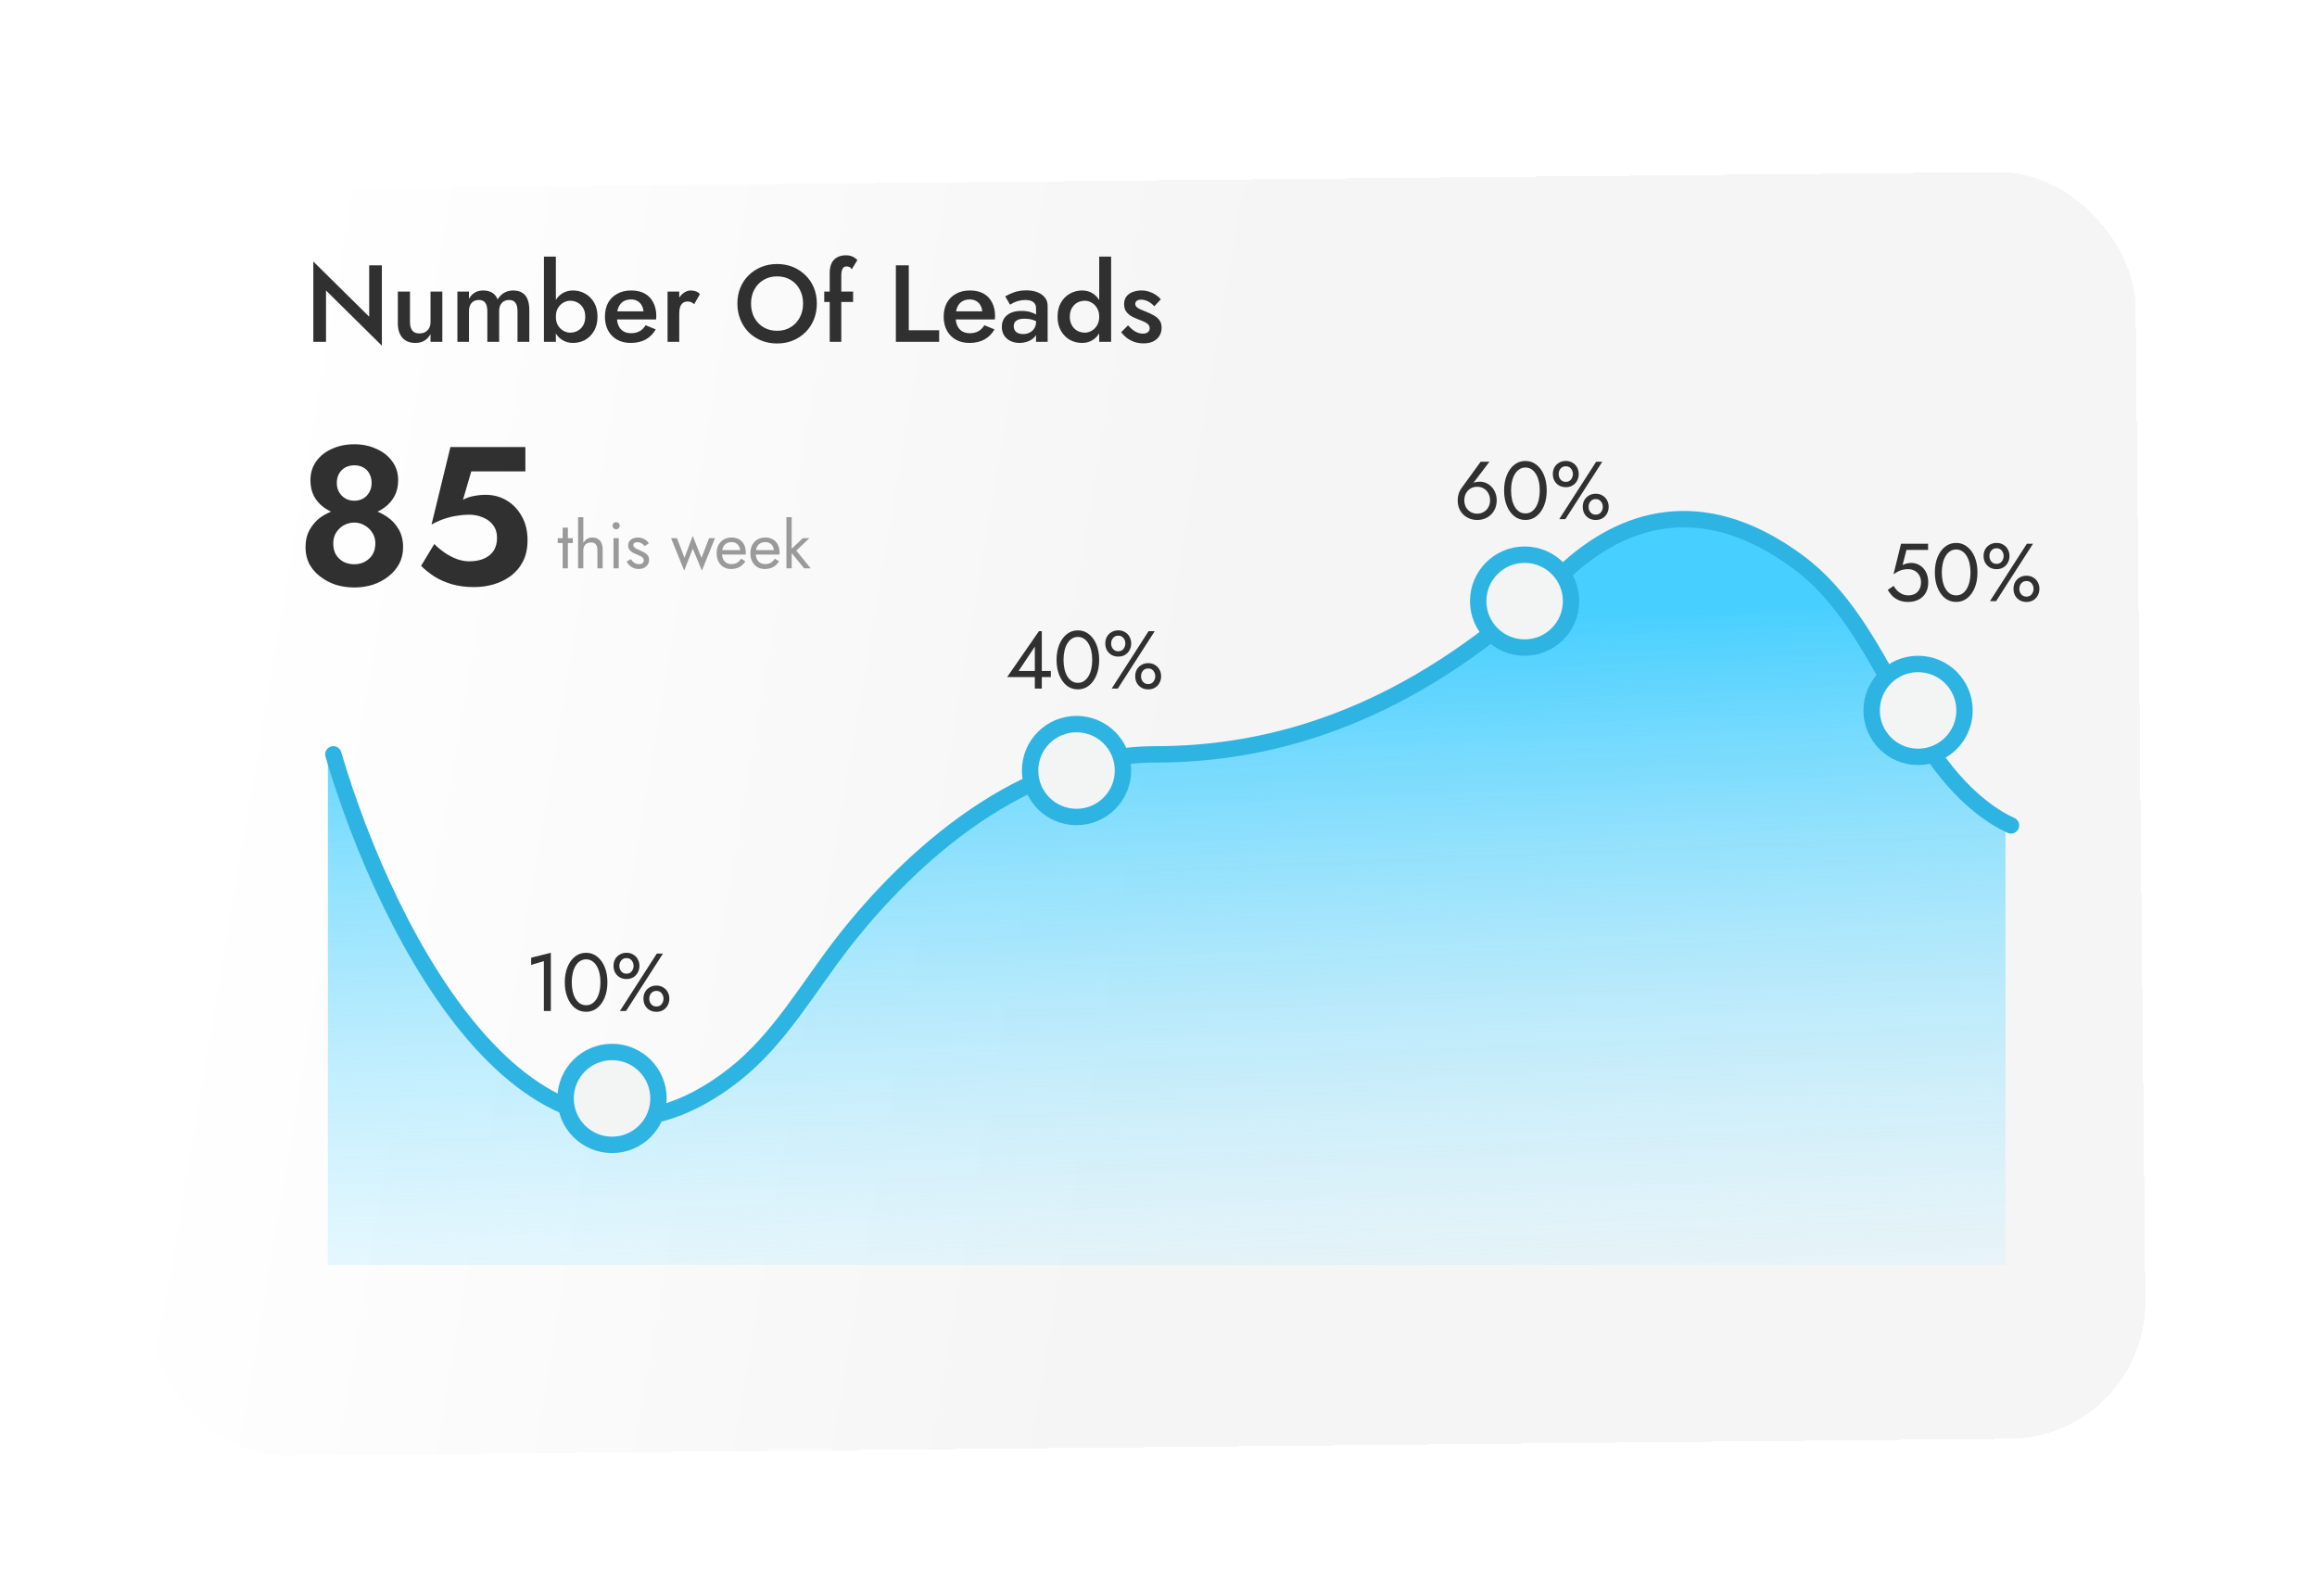 <svg width="424" height="292" viewBox="0 0 424 292" fill="none" xmlns="http://www.w3.org/2000/svg">
<g filter="url(#filter0_bdi_1_953)">
<rect x="28.02" y="18.243" width="365.134" height="231.807" rx="25" transform="rotate(-0.562 28.02 18.243)" fill="url(#paint0_linear_1_953)" fill-opacity="0.93" shape-rendering="crispEdges"/>
</g>
<path d="M67.559 48.553H69.879V63.254L59.659 53.154V62.553H57.339V47.853L67.559 57.953V48.553ZM75.024 58.953C75.024 59.607 75.164 60.114 75.444 60.474C75.724 60.834 76.151 61.014 76.724 61.014C77.137 61.014 77.497 60.934 77.804 60.773C78.111 60.6 78.351 60.36 78.524 60.053C78.697 59.733 78.784 59.367 78.784 58.953V53.353H80.944V62.553H78.784V61.133C78.491 61.667 78.111 62.074 77.644 62.353C77.191 62.62 76.644 62.754 76.004 62.754C74.977 62.754 74.184 62.434 73.624 61.794C73.077 61.154 72.804 60.287 72.804 59.194V53.353H75.024V58.953ZM96.862 56.714V62.553H94.702V56.953C94.702 56.26 94.576 55.747 94.322 55.413C94.082 55.067 93.696 54.894 93.162 54.894C92.802 54.894 92.482 54.974 92.202 55.133C91.936 55.294 91.722 55.527 91.562 55.834C91.416 56.14 91.342 56.514 91.342 56.953V62.553H89.182V56.953C89.182 56.26 89.056 55.747 88.802 55.413C88.562 55.067 88.176 54.894 87.642 54.894C87.269 54.894 86.942 54.974 86.662 55.133C86.396 55.294 86.189 55.527 86.042 55.834C85.896 56.14 85.822 56.514 85.822 56.953V62.553H83.702V53.353H85.822V54.694C86.089 54.187 86.436 53.807 86.862 53.553C87.302 53.287 87.816 53.154 88.402 53.154C89.082 53.154 89.642 53.294 90.082 53.574C90.536 53.853 90.862 54.26 91.062 54.794C91.382 54.26 91.782 53.853 92.262 53.574C92.756 53.294 93.316 53.154 93.942 53.154C94.596 53.154 95.136 53.294 95.562 53.574C96.002 53.84 96.329 54.24 96.542 54.773C96.756 55.307 96.862 55.953 96.862 56.714ZM101.72 46.953V62.553H99.54V46.953H101.72ZM109.34 57.953C109.34 58.953 109.134 59.813 108.72 60.533C108.307 61.254 107.76 61.807 107.08 62.194C106.4 62.567 105.66 62.754 104.86 62.754C104.1 62.754 103.42 62.56 102.82 62.173C102.234 61.787 101.774 61.233 101.44 60.514C101.107 59.794 100.94 58.94 100.94 57.953C100.94 56.953 101.107 56.1 101.44 55.394C101.774 54.673 102.234 54.12 102.82 53.733C103.42 53.347 104.1 53.154 104.86 53.154C105.66 53.154 106.4 53.347 107.08 53.733C107.76 54.107 108.307 54.654 108.72 55.373C109.134 56.08 109.34 56.94 109.34 57.953ZM107.1 57.953C107.1 57.34 106.974 56.813 106.72 56.373C106.467 55.934 106.127 55.6 105.7 55.373C105.287 55.147 104.827 55.033 104.32 55.033C103.907 55.033 103.5 55.147 103.1 55.373C102.7 55.6 102.367 55.934 102.1 56.373C101.847 56.8 101.72 57.327 101.72 57.953C101.72 58.58 101.847 59.114 102.1 59.553C102.367 59.98 102.7 60.307 103.1 60.533C103.5 60.76 103.907 60.873 104.32 60.873C104.827 60.873 105.287 60.76 105.7 60.533C106.127 60.307 106.467 59.974 106.72 59.533C106.974 59.093 107.1 58.567 107.1 57.953ZM115.398 62.754C114.464 62.754 113.638 62.553 112.918 62.154C112.211 61.754 111.664 61.194 111.278 60.474C110.891 59.754 110.698 58.913 110.698 57.953C110.698 56.98 110.891 56.133 111.278 55.413C111.678 54.694 112.238 54.14 112.958 53.754C113.678 53.353 114.524 53.154 115.498 53.154C116.471 53.154 117.298 53.34 117.978 53.714C118.658 54.087 119.178 54.627 119.538 55.334C119.911 56.027 120.098 56.867 120.098 57.853C120.098 57.96 120.091 58.074 120.078 58.194C120.078 58.313 120.071 58.4 120.058 58.453H111.978V56.974H118.218L117.558 57.894C117.598 57.813 117.638 57.707 117.678 57.574C117.731 57.427 117.758 57.307 117.758 57.214C117.758 56.72 117.658 56.294 117.458 55.934C117.271 55.574 117.004 55.294 116.658 55.093C116.324 54.894 115.931 54.794 115.478 54.794C114.931 54.794 114.464 54.913 114.078 55.154C113.691 55.394 113.398 55.74 113.198 56.194C112.998 56.647 112.891 57.207 112.878 57.873C112.878 58.54 112.978 59.107 113.178 59.574C113.378 60.027 113.671 60.373 114.058 60.614C114.458 60.853 114.938 60.974 115.498 60.974C116.084 60.974 116.598 60.853 117.038 60.614C117.478 60.373 117.844 60.007 118.138 59.514L119.998 60.273C119.518 61.1 118.898 61.72 118.138 62.133C117.378 62.547 116.464 62.754 115.398 62.754ZM124.299 53.353V62.553H122.159V53.353H124.299ZM127.039 55.654C126.839 55.493 126.653 55.373 126.479 55.294C126.306 55.214 126.086 55.173 125.819 55.173C125.459 55.173 125.166 55.267 124.939 55.453C124.713 55.64 124.546 55.9 124.439 56.233C124.346 56.553 124.299 56.934 124.299 57.373L123.579 56.953C123.579 56.22 123.713 55.574 123.979 55.014C124.259 54.44 124.613 53.987 125.039 53.654C125.479 53.32 125.933 53.154 126.399 53.154C126.733 53.154 127.046 53.207 127.339 53.313C127.633 53.407 127.879 53.58 128.079 53.834L127.039 55.654ZM137.438 55.553C137.438 56.514 137.638 57.373 138.038 58.133C138.451 58.88 139.018 59.467 139.738 59.894C140.458 60.32 141.278 60.533 142.198 60.533C143.131 60.533 143.951 60.32 144.658 59.894C145.378 59.467 145.938 58.88 146.338 58.133C146.751 57.373 146.958 56.514 146.958 55.553C146.958 54.593 146.758 53.74 146.358 52.993C145.958 52.233 145.398 51.64 144.678 51.214C143.971 50.787 143.144 50.574 142.198 50.574C141.278 50.574 140.458 50.787 139.738 51.214C139.018 51.64 138.451 52.233 138.038 52.993C137.638 53.74 137.438 54.593 137.438 55.553ZM134.938 55.553C134.938 54.5 135.118 53.533 135.478 52.654C135.838 51.773 136.344 51.014 136.998 50.373C137.664 49.72 138.438 49.214 139.318 48.853C140.211 48.493 141.171 48.313 142.198 48.313C143.251 48.313 144.218 48.493 145.098 48.853C145.978 49.214 146.744 49.72 147.398 50.373C148.064 51.014 148.578 51.773 148.938 52.654C149.298 53.533 149.478 54.5 149.478 55.553C149.478 56.593 149.298 57.56 148.938 58.453C148.578 59.347 148.071 60.12 147.418 60.773C146.764 61.427 145.991 61.94 145.098 62.313C144.218 62.673 143.251 62.853 142.198 62.853C141.158 62.853 140.191 62.673 139.298 62.313C138.404 61.94 137.631 61.427 136.978 60.773C136.338 60.12 135.838 59.347 135.478 58.453C135.118 57.56 134.938 56.593 134.938 55.553ZM150.833 53.353H156.113V55.254H150.833V53.353ZM155.873 49.273C155.74 49.06 155.586 48.92 155.413 48.853C155.253 48.787 155.086 48.754 154.913 48.754C154.713 48.754 154.54 48.807 154.393 48.913C154.26 49.02 154.153 49.194 154.073 49.434C153.993 49.673 153.953 49.987 153.953 50.373V62.553H151.833V49.953C151.833 49.233 151.946 48.64 152.173 48.173C152.413 47.694 152.753 47.334 153.193 47.093C153.633 46.84 154.173 46.714 154.813 46.714C155.173 46.714 155.486 46.76 155.753 46.853C156.02 46.947 156.246 47.06 156.433 47.194C156.633 47.327 156.786 47.46 156.893 47.593L155.873 49.273ZM163.941 48.553H166.301V60.434H171.861V62.553H163.941V48.553ZM177.39 62.754C176.456 62.754 175.63 62.553 174.91 62.154C174.203 61.754 173.656 61.194 173.27 60.474C172.883 59.754 172.69 58.913 172.69 57.953C172.69 56.98 172.883 56.133 173.27 55.413C173.67 54.694 174.23 54.14 174.95 53.754C175.67 53.353 176.516 53.154 177.49 53.154C178.463 53.154 179.29 53.34 179.97 53.714C180.65 54.087 181.17 54.627 181.53 55.334C181.903 56.027 182.09 56.867 182.09 57.853C182.09 57.96 182.083 58.074 182.07 58.194C182.07 58.313 182.063 58.4 182.05 58.453H173.97V56.974H180.21L179.55 57.894C179.59 57.813 179.63 57.707 179.67 57.574C179.723 57.427 179.75 57.307 179.75 57.214C179.75 56.72 179.65 56.294 179.45 55.934C179.263 55.574 178.996 55.294 178.65 55.093C178.316 54.894 177.923 54.794 177.47 54.794C176.923 54.794 176.456 54.913 176.07 55.154C175.683 55.394 175.39 55.74 175.19 56.194C174.99 56.647 174.883 57.207 174.87 57.873C174.87 58.54 174.97 59.107 175.17 59.574C175.37 60.027 175.663 60.373 176.05 60.614C176.45 60.853 176.93 60.974 177.49 60.974C178.076 60.974 178.59 60.853 179.03 60.614C179.47 60.373 179.836 60.007 180.13 59.514L181.99 60.273C181.51 61.1 180.89 61.72 180.13 62.133C179.37 62.547 178.456 62.754 177.39 62.754ZM185.512 59.694C185.512 60 185.585 60.267 185.732 60.493C185.878 60.707 186.078 60.867 186.332 60.974C186.598 61.08 186.898 61.133 187.232 61.133C187.658 61.133 188.045 61.047 188.392 60.873C188.752 60.7 189.038 60.447 189.252 60.114C189.478 59.767 189.592 59.367 189.592 58.913L189.912 60.114C189.912 60.7 189.738 61.194 189.392 61.593C189.058 61.98 188.632 62.273 188.112 62.474C187.605 62.66 187.085 62.754 186.552 62.754C185.978 62.754 185.445 62.64 184.952 62.413C184.458 62.187 184.065 61.853 183.772 61.413C183.478 60.974 183.332 60.44 183.332 59.813C183.332 58.92 183.645 58.214 184.272 57.694C184.898 57.16 185.785 56.894 186.932 56.894C187.545 56.894 188.072 56.96 188.512 57.093C188.965 57.227 189.338 57.387 189.632 57.574C189.925 57.747 190.132 57.907 190.252 58.053V59.154C189.838 58.86 189.398 58.647 188.932 58.514C188.465 58.38 187.972 58.313 187.452 58.313C186.998 58.313 186.632 58.373 186.352 58.493C186.072 58.6 185.858 58.754 185.712 58.953C185.578 59.154 185.512 59.4 185.512 59.694ZM184.832 55.754L183.952 54.233C184.365 53.98 184.898 53.733 185.552 53.493C186.218 53.254 186.978 53.133 187.832 53.133C188.592 53.133 189.258 53.247 189.832 53.474C190.418 53.7 190.878 54.027 191.212 54.453C191.545 54.867 191.712 55.38 191.712 55.993V62.553H189.592V56.413C189.592 56.12 189.538 55.88 189.432 55.694C189.338 55.507 189.205 55.353 189.032 55.233C188.858 55.114 188.652 55.027 188.412 54.974C188.172 54.92 187.912 54.894 187.632 54.894C187.205 54.894 186.798 54.947 186.412 55.053C186.038 55.147 185.712 55.267 185.432 55.413C185.165 55.547 184.965 55.66 184.832 55.754ZM201.15 46.953H203.33V62.553H201.15V46.953ZM193.53 57.953C193.53 56.94 193.736 56.08 194.15 55.373C194.563 54.654 195.11 54.107 195.79 53.733C196.483 53.347 197.223 53.154 198.01 53.154C198.783 53.154 199.456 53.347 200.03 53.733C200.616 54.12 201.076 54.673 201.41 55.394C201.756 56.1 201.93 56.953 201.93 57.953C201.93 58.94 201.756 59.794 201.41 60.514C201.076 61.233 200.616 61.787 200.03 62.173C199.456 62.56 198.783 62.754 198.01 62.754C197.223 62.754 196.483 62.567 195.79 62.194C195.11 61.807 194.563 61.254 194.15 60.533C193.736 59.813 193.53 58.953 193.53 57.953ZM195.77 57.953C195.77 58.567 195.896 59.093 196.15 59.533C196.403 59.974 196.736 60.307 197.15 60.533C197.576 60.76 198.036 60.873 198.53 60.873C198.943 60.873 199.35 60.76 199.75 60.533C200.163 60.307 200.496 59.98 200.75 59.553C201.016 59.114 201.15 58.58 201.15 57.953C201.15 57.327 201.016 56.8 200.75 56.373C200.496 55.934 200.163 55.6 199.75 55.373C199.35 55.147 198.943 55.033 198.53 55.033C198.036 55.033 197.576 55.147 197.15 55.373C196.736 55.6 196.403 55.934 196.15 56.373C195.896 56.813 195.77 57.34 195.77 57.953ZM206.427 59.533C206.72 59.853 207.014 60.133 207.307 60.373C207.614 60.6 207.92 60.773 208.227 60.894C208.534 61 208.84 61.053 209.147 61.053C209.534 61.053 209.834 60.967 210.047 60.794C210.274 60.62 210.387 60.38 210.387 60.074C210.387 59.807 210.3 59.58 210.127 59.394C209.954 59.194 209.714 59.027 209.407 58.894C209.1 58.747 208.74 58.6 208.327 58.453C207.914 58.294 207.5 58.107 207.087 57.894C206.687 57.667 206.354 57.373 206.087 57.014C205.834 56.654 205.707 56.2 205.707 55.654C205.707 55.093 205.847 54.627 206.127 54.254C206.42 53.88 206.807 53.607 207.287 53.434C207.78 53.247 208.307 53.154 208.867 53.154C209.374 53.154 209.847 53.227 210.287 53.373C210.74 53.52 211.147 53.714 211.507 53.953C211.867 54.194 212.174 54.467 212.427 54.773L211.227 56.053C210.92 55.694 210.554 55.4 210.127 55.173C209.7 54.947 209.26 54.834 208.807 54.834C208.5 54.834 208.247 54.9 208.047 55.033C207.847 55.167 207.747 55.36 207.747 55.614C207.747 55.827 207.834 56.02 208.007 56.194C208.194 56.353 208.434 56.5 208.727 56.633C209.034 56.767 209.374 56.907 209.747 57.053C210.254 57.254 210.72 57.474 211.147 57.714C211.574 57.953 211.914 58.247 212.167 58.593C212.434 58.94 212.567 59.394 212.567 59.953C212.567 60.82 212.267 61.52 211.667 62.053C211.08 62.574 210.28 62.834 209.267 62.834C208.64 62.834 208.06 62.74 207.527 62.553C207.007 62.353 206.547 62.1 206.147 61.794C205.76 61.474 205.434 61.14 205.167 60.794L206.427 59.533Z" fill="#303030"/>
<path d="M56.808 87.883C56.808 86.539 57.168 85.375 57.888 84.391C58.608 83.407 59.568 82.651 60.768 82.123C61.992 81.571 63.348 81.295 64.836 81.295C66.3 81.295 67.632 81.571 68.832 82.123C70.056 82.651 71.028 83.407 71.748 84.391C72.492 85.375 72.864 86.539 72.864 87.883C72.864 88.987 72.636 89.959 72.18 90.799C71.748 91.615 71.148 92.299 70.38 92.851C69.636 93.403 68.784 93.823 67.824 94.111C66.864 94.399 65.868 94.543 64.836 94.543C63.804 94.543 62.808 94.399 61.848 94.111C60.888 93.823 60.024 93.403 59.256 92.851C58.512 92.299 57.912 91.615 57.456 90.799C57.024 89.959 56.808 88.987 56.808 87.883ZM61.632 88.387C61.632 89.035 61.776 89.599 62.064 90.079C62.352 90.559 62.736 90.943 63.216 91.231C63.696 91.495 64.236 91.627 64.836 91.627C65.436 91.627 65.976 91.495 66.456 91.231C66.936 90.943 67.308 90.559 67.572 90.079C67.86 89.599 68.004 89.035 68.004 88.387C68.004 87.763 67.872 87.199 67.608 86.695C67.344 86.191 66.972 85.807 66.492 85.543C66.012 85.279 65.46 85.147 64.836 85.147C64.212 85.147 63.66 85.279 63.18 85.543C62.7 85.807 62.316 86.191 62.028 86.695C61.764 87.199 61.632 87.763 61.632 88.387ZM55.908 100.159C55.908 98.887 56.172 97.795 56.7 96.883C57.228 95.947 57.924 95.179 58.788 94.579C59.676 93.979 60.648 93.535 61.704 93.247C62.76 92.959 63.804 92.815 64.836 92.815C65.868 92.815 66.912 92.959 67.968 93.247C69.024 93.535 69.984 93.979 70.848 94.579C71.736 95.179 72.444 95.947 72.972 96.883C73.5 97.795 73.764 98.887 73.764 100.159C73.764 101.263 73.524 102.271 73.044 103.183C72.564 104.071 71.904 104.839 71.064 105.487C70.248 106.135 69.3 106.639 68.22 106.999C67.164 107.335 66.036 107.503 64.836 107.503C63.636 107.503 62.496 107.335 61.416 106.999C60.36 106.639 59.412 106.135 58.572 105.487C57.732 104.839 57.072 104.071 56.592 103.183C56.136 102.271 55.908 101.263 55.908 100.159ZM60.984 99.403C60.984 100.243 61.152 100.951 61.488 101.527C61.848 102.079 62.316 102.511 62.892 102.823C63.492 103.111 64.14 103.255 64.836 103.255C65.508 103.255 66.132 103.111 66.708 102.823C67.308 102.511 67.788 102.079 68.148 101.527C68.508 100.951 68.688 100.243 68.688 99.403C68.688 98.707 68.508 98.071 68.148 97.495C67.788 96.919 67.308 96.463 66.708 96.127C66.132 95.791 65.508 95.623 64.836 95.623C64.14 95.623 63.492 95.791 62.892 96.127C62.316 96.463 61.848 96.919 61.488 97.495C61.152 98.071 60.984 98.707 60.984 99.403ZM96.536 98.863C96.536 100.351 96.26 101.635 95.708 102.715C95.156 103.795 94.412 104.683 93.476 105.379C92.54 106.075 91.496 106.591 90.344 106.927C89.192 107.263 88.004 107.431 86.78 107.431C85.244 107.431 83.864 107.251 82.64 106.891C81.44 106.531 80.384 106.063 79.472 105.487C78.56 104.887 77.756 104.239 77.06 103.543L79.472 99.547C80.072 100.147 80.72 100.687 81.416 101.167C82.136 101.647 82.88 102.031 83.648 102.319C84.416 102.583 85.148 102.715 85.844 102.715C86.924 102.715 87.836 102.547 88.58 102.211C89.348 101.875 89.936 101.395 90.344 100.771C90.752 100.123 90.956 99.331 90.956 98.395C90.956 97.483 90.716 96.715 90.236 96.091C89.78 95.467 89.156 94.999 88.364 94.687C87.596 94.351 86.756 94.183 85.844 94.183C85.172 94.183 84.464 94.243 83.72 94.363C82.976 94.459 82.208 94.639 81.416 94.903C80.648 95.143 79.832 95.503 78.968 95.983L82.424 81.799H96.14V86.263H86.24L84.728 91.447C85.352 91.111 86.012 90.883 86.708 90.763C87.428 90.619 88.16 90.547 88.904 90.547C90.272 90.547 91.532 90.883 92.684 91.555C93.836 92.227 94.76 93.187 95.456 94.435C96.176 95.659 96.536 97.135 96.536 98.863Z" fill="#303030"/>
<path d="M102.06 98.479H104.82V99.379H102.06V98.479ZM102.96 96.559H103.92V103.999H102.96V96.559ZM106.743 94.639V103.999H105.783V94.639H106.743ZM109.323 100.639C109.323 100.183 109.223 99.839 109.023 99.607C108.831 99.375 108.539 99.259 108.147 99.259C107.867 99.259 107.619 99.319 107.403 99.439C107.195 99.559 107.031 99.723 106.911 99.931C106.799 100.139 106.743 100.375 106.743 100.639H106.431C106.431 100.199 106.515 99.811 106.683 99.475C106.851 99.131 107.079 98.859 107.367 98.659C107.663 98.459 108.003 98.359 108.387 98.359C108.771 98.359 109.103 98.439 109.383 98.599C109.671 98.759 109.891 98.999 110.043 99.319C110.203 99.639 110.283 100.039 110.283 100.519V103.999H109.323V100.639ZM112.088 96.199C112.088 96.015 112.152 95.859 112.28 95.731C112.416 95.603 112.572 95.539 112.748 95.539C112.932 95.539 113.088 95.603 113.216 95.731C113.344 95.859 113.408 96.015 113.408 96.199C113.408 96.375 113.344 96.531 113.216 96.667C113.088 96.795 112.932 96.859 112.748 96.859C112.572 96.859 112.416 96.795 112.28 96.667C112.152 96.531 112.088 96.375 112.088 96.199ZM112.268 98.479H113.228V103.999H112.268V98.479ZM115.433 102.307C115.545 102.475 115.673 102.631 115.817 102.775C115.961 102.919 116.125 103.035 116.309 103.123C116.501 103.203 116.709 103.243 116.933 103.243C117.205 103.243 117.417 103.183 117.569 103.063C117.729 102.935 117.809 102.763 117.809 102.547C117.809 102.355 117.745 102.195 117.617 102.067C117.497 101.931 117.341 101.819 117.149 101.731C116.957 101.635 116.753 101.547 116.537 101.467C116.297 101.371 116.053 101.259 115.805 101.131C115.565 100.995 115.361 100.823 115.193 100.615C115.033 100.399 114.953 100.131 114.953 99.811C114.953 99.483 115.037 99.211 115.205 98.995C115.381 98.779 115.605 98.619 115.877 98.515C116.157 98.411 116.445 98.359 116.741 98.359C117.037 98.359 117.313 98.407 117.569 98.503C117.833 98.599 118.065 98.727 118.265 98.887C118.465 99.047 118.621 99.231 118.733 99.439L117.965 99.931C117.813 99.723 117.621 99.551 117.389 99.415C117.165 99.279 116.909 99.211 116.621 99.211C116.421 99.211 116.249 99.255 116.105 99.343C115.961 99.431 115.889 99.567 115.889 99.751C115.889 99.895 115.945 100.023 116.057 100.135C116.169 100.247 116.313 100.347 116.489 100.435C116.665 100.523 116.849 100.607 117.041 100.687C117.361 100.815 117.653 100.955 117.917 101.107C118.181 101.251 118.389 101.427 118.541 101.635C118.701 101.843 118.781 102.111 118.781 102.439C118.781 102.919 118.605 103.319 118.253 103.639C117.909 103.959 117.453 104.119 116.885 104.119C116.517 104.119 116.185 104.055 115.889 103.927C115.593 103.791 115.341 103.619 115.133 103.411C114.933 103.203 114.781 102.991 114.677 102.775L115.433 102.307ZM122.802 98.479H123.882L125.262 102.067L126.762 98.059L128.37 102.091L129.762 98.479H130.842L128.442 104.419L126.774 100.399L125.202 104.419L122.802 98.479ZM133.759 104.119C133.247 104.119 132.791 103.999 132.391 103.759C131.999 103.511 131.691 103.171 131.467 102.739C131.251 102.307 131.143 101.807 131.143 101.239C131.143 100.663 131.255 100.159 131.479 99.727C131.711 99.295 132.031 98.959 132.439 98.719C132.855 98.479 133.335 98.359 133.879 98.359C134.423 98.359 134.887 98.475 135.271 98.707C135.663 98.931 135.963 99.255 136.171 99.679C136.379 100.103 136.483 100.607 136.483 101.191C136.483 101.247 136.479 101.307 136.471 101.371C136.471 101.427 136.471 101.463 136.471 101.479H131.755V100.663H135.715L135.331 101.215C135.355 101.175 135.379 101.115 135.403 101.035C135.427 100.947 135.439 100.875 135.439 100.819C135.439 100.491 135.371 100.207 135.235 99.967C135.107 99.727 134.927 99.539 134.695 99.403C134.463 99.267 134.191 99.199 133.879 99.199C133.511 99.199 133.195 99.279 132.931 99.439C132.675 99.591 132.475 99.815 132.331 100.111C132.195 100.399 132.123 100.755 132.115 101.179C132.115 101.611 132.183 101.979 132.319 102.283C132.455 102.587 132.655 102.819 132.919 102.979C133.183 103.139 133.503 103.219 133.879 103.219C134.255 103.219 134.587 103.139 134.875 102.979C135.163 102.811 135.407 102.559 135.607 102.223L136.387 102.715C136.099 103.179 135.735 103.531 135.295 103.771C134.863 104.003 134.351 104.119 133.759 104.119ZM139.934 104.119C139.422 104.119 138.966 103.999 138.566 103.759C138.174 103.511 137.866 103.171 137.642 102.739C137.426 102.307 137.318 101.807 137.318 101.239C137.318 100.663 137.43 100.159 137.654 99.727C137.886 99.295 138.206 98.959 138.614 98.719C139.03 98.479 139.51 98.359 140.054 98.359C140.598 98.359 141.062 98.475 141.446 98.707C141.838 98.931 142.138 99.255 142.346 99.679C142.554 100.103 142.658 100.607 142.658 101.191C142.658 101.247 142.654 101.307 142.646 101.371C142.646 101.427 142.646 101.463 142.646 101.479H137.93V100.663H141.89L141.506 101.215C141.53 101.175 141.554 101.115 141.578 101.035C141.602 100.947 141.614 100.875 141.614 100.819C141.614 100.491 141.546 100.207 141.41 99.967C141.282 99.727 141.102 99.539 140.87 99.403C140.638 99.267 140.366 99.199 140.054 99.199C139.686 99.199 139.37 99.279 139.106 99.439C138.85 99.591 138.65 99.815 138.506 100.111C138.37 100.399 138.298 100.755 138.29 101.179C138.29 101.611 138.358 101.979 138.494 102.283C138.63 102.587 138.83 102.819 139.094 102.979C139.358 103.139 139.678 103.219 140.054 103.219C140.43 103.219 140.762 103.139 141.05 102.979C141.338 102.811 141.582 102.559 141.782 102.223L142.562 102.715C142.274 103.179 141.91 103.531 141.47 103.771C141.038 104.003 140.526 104.119 139.934 104.119ZM143.914 94.639H144.874V103.999H143.914V94.639ZM146.914 98.479H148.114L145.714 100.759L148.354 103.999H147.154L144.514 100.759L146.914 98.479Z" fill="#9A9A9A"/>
<path d="M352.86 106.549C352.86 105.849 352.725 105.234 352.455 104.704C352.185 104.174 351.81 103.759 351.33 103.459C350.86 103.159 350.325 103.009 349.725 103.009C349.465 103.009 349.2 103.044 348.93 103.114C348.67 103.174 348.415 103.269 348.165 103.399L348.87 100.624H352.83V99.499H347.88L346.5 105.094C346.86 104.844 347.175 104.654 347.445 104.524C347.725 104.384 348 104.289 348.27 104.239C348.55 104.179 348.855 104.149 349.185 104.149C349.635 104.149 350.035 104.249 350.385 104.449C350.745 104.649 351.025 104.929 351.225 105.289C351.435 105.649 351.54 106.069 351.54 106.549C351.54 107.029 351.445 107.449 351.255 107.809C351.075 108.169 350.81 108.449 350.46 108.649C350.11 108.849 349.685 108.949 349.185 108.949C348.805 108.949 348.44 108.869 348.09 108.709C347.74 108.539 347.43 108.324 347.16 108.064C346.9 107.794 346.69 107.509 346.53 107.209L345.45 107.944C345.68 108.344 345.96 108.714 346.29 109.054C346.63 109.384 347.035 109.649 347.505 109.849C347.985 110.049 348.545 110.149 349.185 110.149C349.695 110.149 350.17 110.074 350.61 109.924C351.05 109.774 351.44 109.549 351.78 109.249C352.12 108.949 352.385 108.574 352.575 108.124C352.765 107.674 352.86 107.149 352.86 106.549ZM355.342 104.749C355.342 104.139 355.402 103.579 355.522 103.069C355.642 102.549 355.817 102.104 356.047 101.734C356.277 101.354 356.552 101.064 356.872 100.864C357.202 100.654 357.567 100.549 357.967 100.549C358.377 100.549 358.742 100.654 359.062 100.864C359.382 101.064 359.657 101.354 359.887 101.734C360.117 102.104 360.292 102.549 360.412 103.069C360.532 103.579 360.592 104.139 360.592 104.749C360.592 105.359 360.532 105.924 360.412 106.444C360.292 106.954 360.117 107.399 359.887 107.779C359.657 108.149 359.382 108.439 359.062 108.649C358.742 108.849 358.377 108.949 357.967 108.949C357.567 108.949 357.202 108.849 356.872 108.649C356.552 108.439 356.277 108.149 356.047 107.779C355.817 107.399 355.642 106.954 355.522 106.444C355.402 105.924 355.342 105.359 355.342 104.749ZM354.067 104.749C354.067 105.799 354.232 106.729 354.562 107.539C354.892 108.349 355.347 108.989 355.927 109.459C356.517 109.919 357.197 110.149 357.967 110.149C358.737 110.149 359.412 109.919 359.992 109.459C360.582 108.989 361.042 108.349 361.372 107.539C361.702 106.729 361.867 105.799 361.867 104.749C361.867 103.699 361.702 102.769 361.372 101.959C361.042 101.149 360.582 100.514 359.992 100.054C359.412 99.584 358.737 99.349 357.967 99.349C357.197 99.349 356.517 99.584 355.927 100.054C355.347 100.514 354.892 101.149 354.562 101.959C354.232 102.769 354.067 103.699 354.067 104.749ZM362.986 101.749C362.986 102.189 363.081 102.594 363.271 102.964C363.471 103.324 363.751 103.614 364.111 103.834C364.471 104.044 364.886 104.149 365.356 104.149C365.836 104.149 366.251 104.044 366.601 103.834C366.961 103.614 367.236 103.324 367.426 102.964C367.626 102.594 367.726 102.189 367.726 101.749C367.726 101.299 367.626 100.894 367.426 100.534C367.236 100.174 366.961 99.889 366.601 99.679C366.251 99.459 365.836 99.349 365.356 99.349C364.886 99.349 364.471 99.459 364.111 99.679C363.751 99.889 363.471 100.174 363.271 100.534C363.081 100.894 362.986 101.299 362.986 101.749ZM364.051 101.749C364.051 101.489 364.101 101.254 364.201 101.044C364.311 100.824 364.461 100.649 364.651 100.519C364.851 100.389 365.086 100.324 365.356 100.324C365.636 100.324 365.871 100.389 366.061 100.519C366.251 100.649 366.396 100.824 366.496 101.044C366.606 101.254 366.661 101.489 366.661 101.749C366.661 101.999 366.606 102.234 366.496 102.454C366.396 102.674 366.251 102.849 366.061 102.979C365.871 103.109 365.636 103.174 365.356 103.174C365.086 103.174 364.851 103.109 364.651 102.979C364.461 102.849 364.311 102.674 364.201 102.454C364.101 102.234 364.051 101.999 364.051 101.749ZM368.461 107.749C368.461 108.189 368.556 108.594 368.746 108.964C368.946 109.324 369.226 109.614 369.586 109.834C369.946 110.044 370.361 110.149 370.831 110.149C371.311 110.149 371.726 110.044 372.076 109.834C372.436 109.614 372.711 109.324 372.901 108.964C373.101 108.594 373.201 108.189 373.201 107.749C373.201 107.299 373.101 106.894 372.901 106.534C372.711 106.174 372.436 105.889 372.076 105.679C371.726 105.459 371.311 105.349 370.831 105.349C370.361 105.349 369.946 105.459 369.586 105.679C369.226 105.889 368.946 106.174 368.746 106.534C368.556 106.894 368.461 107.299 368.461 107.749ZM369.526 107.749C369.526 107.489 369.576 107.254 369.676 107.044C369.786 106.824 369.936 106.649 370.126 106.519C370.326 106.389 370.561 106.324 370.831 106.324C371.111 106.324 371.346 106.389 371.536 106.519C371.726 106.649 371.871 106.824 371.971 107.044C372.081 107.254 372.136 107.489 372.136 107.749C372.136 107.999 372.081 108.234 371.971 108.454C371.871 108.674 371.726 108.849 371.536 108.979C371.346 109.109 371.111 109.174 370.831 109.174C370.561 109.174 370.326 109.109 370.126 108.979C369.936 108.849 369.786 108.674 369.676 108.454C369.576 108.234 369.526 107.999 369.526 107.749ZM370.906 99.499L364.156 109.999H365.281L372.031 99.499H370.906Z" fill="#303030"/>
<path d="M267.965 91.549C267.965 91.069 268.065 90.644 268.265 90.274C268.475 89.894 268.755 89.599 269.105 89.389C269.465 89.179 269.87 89.074 270.32 89.074C270.77 89.074 271.17 89.179 271.52 89.389C271.88 89.599 272.16 89.894 272.36 90.274C272.57 90.644 272.675 91.069 272.675 91.549C272.675 92.029 272.57 92.454 272.36 92.824C272.16 93.184 271.88 93.469 271.52 93.679C271.17 93.889 270.77 93.994 270.32 93.994C269.87 93.994 269.465 93.889 269.105 93.679C268.755 93.469 268.475 93.184 268.265 92.824C268.065 92.454 267.965 92.029 267.965 91.549ZM270.95 84.499L267.41 89.374C267.21 89.654 267.05 89.979 266.93 90.349C266.81 90.719 266.75 91.119 266.75 91.549C266.75 92.269 266.905 92.899 267.215 93.439C267.535 93.979 267.965 94.399 268.505 94.699C269.045 94.999 269.65 95.149 270.32 95.149C271 95.149 271.605 94.999 272.135 94.699C272.675 94.399 273.1 93.979 273.41 93.439C273.73 92.899 273.89 92.269 273.89 91.549C273.89 91.069 273.81 90.624 273.65 90.214C273.49 89.794 273.265 89.429 272.975 89.119C272.695 88.809 272.365 88.569 271.985 88.399C271.615 88.229 271.215 88.144 270.785 88.144C270.445 88.144 270.14 88.184 269.87 88.264C269.61 88.344 269.38 88.509 269.18 88.759L269.27 88.834L272.555 84.499H270.95ZM276.518 89.749C276.518 89.139 276.578 88.579 276.698 88.069C276.818 87.549 276.993 87.104 277.223 86.734C277.453 86.354 277.728 86.064 278.048 85.864C278.378 85.654 278.743 85.549 279.143 85.549C279.553 85.549 279.918 85.654 280.238 85.864C280.558 86.064 280.833 86.354 281.063 86.734C281.293 87.104 281.468 87.549 281.588 88.069C281.708 88.579 281.768 89.139 281.768 89.749C281.768 90.359 281.708 90.924 281.588 91.444C281.468 91.954 281.293 92.399 281.063 92.779C280.833 93.149 280.558 93.439 280.238 93.649C279.918 93.849 279.553 93.949 279.143 93.949C278.743 93.949 278.378 93.849 278.048 93.649C277.728 93.439 277.453 93.149 277.223 92.779C276.993 92.399 276.818 91.954 276.698 91.444C276.578 90.924 276.518 90.359 276.518 89.749ZM275.243 89.749C275.243 90.799 275.408 91.729 275.738 92.539C276.068 93.349 276.523 93.989 277.103 94.459C277.693 94.919 278.373 95.149 279.143 95.149C279.913 95.149 280.588 94.919 281.168 94.459C281.758 93.989 282.218 93.349 282.548 92.539C282.878 91.729 283.043 90.799 283.043 89.749C283.043 88.699 282.878 87.769 282.548 86.959C282.218 86.149 281.758 85.514 281.168 85.054C280.588 84.584 279.913 84.349 279.143 84.349C278.373 84.349 277.693 84.584 277.103 85.054C276.523 85.514 276.068 86.149 275.738 86.959C275.408 87.769 275.243 88.699 275.243 89.749ZM284.162 86.749C284.162 87.189 284.257 87.594 284.447 87.964C284.647 88.324 284.927 88.614 285.287 88.834C285.647 89.044 286.062 89.149 286.532 89.149C287.012 89.149 287.427 89.044 287.777 88.834C288.137 88.614 288.412 88.324 288.602 87.964C288.802 87.594 288.902 87.189 288.902 86.749C288.902 86.299 288.802 85.894 288.602 85.534C288.412 85.174 288.137 84.889 287.777 84.679C287.427 84.459 287.012 84.349 286.532 84.349C286.062 84.349 285.647 84.459 285.287 84.679C284.927 84.889 284.647 85.174 284.447 85.534C284.257 85.894 284.162 86.299 284.162 86.749ZM285.227 86.749C285.227 86.489 285.277 86.254 285.377 86.044C285.487 85.824 285.637 85.649 285.827 85.519C286.027 85.389 286.262 85.324 286.532 85.324C286.812 85.324 287.047 85.389 287.237 85.519C287.427 85.649 287.572 85.824 287.672 86.044C287.782 86.254 287.837 86.489 287.837 86.749C287.837 86.999 287.782 87.234 287.672 87.454C287.572 87.674 287.427 87.849 287.237 87.979C287.047 88.109 286.812 88.174 286.532 88.174C286.262 88.174 286.027 88.109 285.827 87.979C285.637 87.849 285.487 87.674 285.377 87.454C285.277 87.234 285.227 86.999 285.227 86.749ZM289.637 92.749C289.637 93.189 289.732 93.594 289.922 93.964C290.122 94.324 290.402 94.614 290.762 94.834C291.122 95.044 291.537 95.149 292.007 95.149C292.487 95.149 292.902 95.044 293.252 94.834C293.612 94.614 293.887 94.324 294.077 93.964C294.277 93.594 294.377 93.189 294.377 92.749C294.377 92.299 294.277 91.894 294.077 91.534C293.887 91.174 293.612 90.889 293.252 90.679C292.902 90.459 292.487 90.349 292.007 90.349C291.537 90.349 291.122 90.459 290.762 90.679C290.402 90.889 290.122 91.174 289.922 91.534C289.732 91.894 289.637 92.299 289.637 92.749ZM290.702 92.749C290.702 92.489 290.752 92.254 290.852 92.044C290.962 91.824 291.112 91.649 291.302 91.519C291.502 91.389 291.737 91.324 292.007 91.324C292.287 91.324 292.522 91.389 292.712 91.519C292.902 91.649 293.047 91.824 293.147 92.044C293.257 92.254 293.312 92.489 293.312 92.749C293.312 92.999 293.257 93.234 293.147 93.454C293.047 93.674 292.902 93.849 292.712 93.979C292.522 94.109 292.287 94.174 292.007 94.174C291.737 94.174 291.502 94.109 291.302 93.979C291.112 93.849 290.962 93.674 290.852 93.454C290.752 93.234 290.702 92.999 290.702 92.749ZM292.082 84.499L285.332 94.999H286.457L293.207 84.499H292.082Z" fill="#303030"/>
<path d="M184.3 123.899H192.295V122.774H190.15H189.895H186.4L189.37 118.334V123.194V123.359V125.999H190.645V115.499H190.12L184.3 123.899ZM194.62 120.749C194.62 120.139 194.68 119.579 194.8 119.069C194.92 118.549 195.095 118.104 195.325 117.734C195.555 117.354 195.83 117.064 196.15 116.864C196.48 116.654 196.845 116.549 197.245 116.549C197.655 116.549 198.02 116.654 198.34 116.864C198.66 117.064 198.935 117.354 199.165 117.734C199.395 118.104 199.57 118.549 199.69 119.069C199.81 119.579 199.87 120.139 199.87 120.749C199.87 121.359 199.81 121.924 199.69 122.444C199.57 122.954 199.395 123.399 199.165 123.779C198.935 124.149 198.66 124.439 198.34 124.649C198.02 124.849 197.655 124.949 197.245 124.949C196.845 124.949 196.48 124.849 196.15 124.649C195.83 124.439 195.555 124.149 195.325 123.779C195.095 123.399 194.92 122.954 194.8 122.444C194.68 121.924 194.62 121.359 194.62 120.749ZM193.345 120.749C193.345 121.799 193.51 122.729 193.84 123.539C194.17 124.349 194.625 124.989 195.205 125.459C195.795 125.919 196.475 126.149 197.245 126.149C198.015 126.149 198.69 125.919 199.27 125.459C199.86 124.989 200.32 124.349 200.65 123.539C200.98 122.729 201.145 121.799 201.145 120.749C201.145 119.699 200.98 118.769 200.65 117.959C200.32 117.149 199.86 116.514 199.27 116.054C198.69 115.584 198.015 115.349 197.245 115.349C196.475 115.349 195.795 115.584 195.205 116.054C194.625 116.514 194.17 117.149 193.84 117.959C193.51 118.769 193.345 119.699 193.345 120.749ZM202.264 117.749C202.264 118.189 202.359 118.594 202.549 118.964C202.749 119.324 203.029 119.614 203.389 119.834C203.749 120.044 204.164 120.149 204.634 120.149C205.114 120.149 205.529 120.044 205.879 119.834C206.239 119.614 206.514 119.324 206.704 118.964C206.904 118.594 207.004 118.189 207.004 117.749C207.004 117.299 206.904 116.894 206.704 116.534C206.514 116.174 206.239 115.889 205.879 115.679C205.529 115.459 205.114 115.349 204.634 115.349C204.164 115.349 203.749 115.459 203.389 115.679C203.029 115.889 202.749 116.174 202.549 116.534C202.359 116.894 202.264 117.299 202.264 117.749ZM203.329 117.749C203.329 117.489 203.379 117.254 203.479 117.044C203.589 116.824 203.739 116.649 203.929 116.519C204.129 116.389 204.364 116.324 204.634 116.324C204.914 116.324 205.149 116.389 205.339 116.519C205.529 116.649 205.674 116.824 205.774 117.044C205.884 117.254 205.939 117.489 205.939 117.749C205.939 117.999 205.884 118.234 205.774 118.454C205.674 118.674 205.529 118.849 205.339 118.979C205.149 119.109 204.914 119.174 204.634 119.174C204.364 119.174 204.129 119.109 203.929 118.979C203.739 118.849 203.589 118.674 203.479 118.454C203.379 118.234 203.329 117.999 203.329 117.749ZM207.739 123.749C207.739 124.189 207.834 124.594 208.024 124.964C208.224 125.324 208.504 125.614 208.864 125.834C209.224 126.044 209.639 126.149 210.109 126.149C210.589 126.149 211.004 126.044 211.354 125.834C211.714 125.614 211.989 125.324 212.179 124.964C212.379 124.594 212.479 124.189 212.479 123.749C212.479 123.299 212.379 122.894 212.179 122.534C211.989 122.174 211.714 121.889 211.354 121.679C211.004 121.459 210.589 121.349 210.109 121.349C209.639 121.349 209.224 121.459 208.864 121.679C208.504 121.889 208.224 122.174 208.024 122.534C207.834 122.894 207.739 123.299 207.739 123.749ZM208.804 123.749C208.804 123.489 208.854 123.254 208.954 123.044C209.064 122.824 209.214 122.649 209.404 122.519C209.604 122.389 209.839 122.324 210.109 122.324C210.389 122.324 210.624 122.389 210.814 122.519C211.004 122.649 211.149 122.824 211.249 123.044C211.359 123.254 211.414 123.489 211.414 123.749C211.414 123.999 211.359 124.234 211.249 124.454C211.149 124.674 211.004 124.849 210.814 124.979C210.624 125.109 210.389 125.174 210.109 125.174C209.839 125.174 209.604 125.109 209.404 124.979C209.214 124.849 209.064 124.674 208.954 124.454C208.854 124.234 208.804 123.999 208.804 123.749ZM210.184 115.499L203.434 125.999H204.559L211.309 115.499H210.184Z" fill="#303030"/>
<path d="M97.2 176.569L99.525 175.879V184.999H100.8V174.349L97.2 175.249V176.569ZM104.628 179.749C104.628 179.139 104.688 178.579 104.808 178.069C104.928 177.549 105.103 177.104 105.333 176.734C105.563 176.354 105.838 176.064 106.158 175.864C106.488 175.654 106.853 175.549 107.253 175.549C107.663 175.549 108.028 175.654 108.348 175.864C108.668 176.064 108.943 176.354 109.173 176.734C109.403 177.104 109.578 177.549 109.698 178.069C109.818 178.579 109.878 179.139 109.878 179.749C109.878 180.359 109.818 180.924 109.698 181.444C109.578 181.954 109.403 182.399 109.173 182.779C108.943 183.149 108.668 183.439 108.348 183.649C108.028 183.849 107.663 183.949 107.253 183.949C106.853 183.949 106.488 183.849 106.158 183.649C105.838 183.439 105.563 183.149 105.333 182.779C105.103 182.399 104.928 181.954 104.808 181.444C104.688 180.924 104.628 180.359 104.628 179.749ZM103.353 179.749C103.353 180.799 103.518 181.729 103.848 182.539C104.178 183.349 104.633 183.989 105.213 184.459C105.803 184.919 106.483 185.149 107.253 185.149C108.023 185.149 108.698 184.919 109.278 184.459C109.868 183.989 110.328 183.349 110.658 182.539C110.988 181.729 111.153 180.799 111.153 179.749C111.153 178.699 110.988 177.769 110.658 176.959C110.328 176.149 109.868 175.514 109.278 175.054C108.698 174.584 108.023 174.349 107.253 174.349C106.483 174.349 105.803 174.584 105.213 175.054C104.633 175.514 104.178 176.149 103.848 176.959C103.518 177.769 103.353 178.699 103.353 179.749ZM112.272 176.749C112.272 177.189 112.367 177.594 112.557 177.964C112.757 178.324 113.037 178.614 113.397 178.834C113.757 179.044 114.172 179.149 114.642 179.149C115.122 179.149 115.537 179.044 115.887 178.834C116.247 178.614 116.522 178.324 116.712 177.964C116.912 177.594 117.012 177.189 117.012 176.749C117.012 176.299 116.912 175.894 116.712 175.534C116.522 175.174 116.247 174.889 115.887 174.679C115.537 174.459 115.122 174.349 114.642 174.349C114.172 174.349 113.757 174.459 113.397 174.679C113.037 174.889 112.757 175.174 112.557 175.534C112.367 175.894 112.272 176.299 112.272 176.749ZM113.337 176.749C113.337 176.489 113.387 176.254 113.487 176.044C113.597 175.824 113.747 175.649 113.937 175.519C114.137 175.389 114.372 175.324 114.642 175.324C114.922 175.324 115.157 175.389 115.347 175.519C115.537 175.649 115.682 175.824 115.782 176.044C115.892 176.254 115.947 176.489 115.947 176.749C115.947 176.999 115.892 177.234 115.782 177.454C115.682 177.674 115.537 177.849 115.347 177.979C115.157 178.109 114.922 178.174 114.642 178.174C114.372 178.174 114.137 178.109 113.937 177.979C113.747 177.849 113.597 177.674 113.487 177.454C113.387 177.234 113.337 176.999 113.337 176.749ZM117.747 182.749C117.747 183.189 117.842 183.594 118.032 183.964C118.232 184.324 118.512 184.614 118.872 184.834C119.232 185.044 119.647 185.149 120.117 185.149C120.597 185.149 121.012 185.044 121.362 184.834C121.722 184.614 121.997 184.324 122.187 183.964C122.387 183.594 122.487 183.189 122.487 182.749C122.487 182.299 122.387 181.894 122.187 181.534C121.997 181.174 121.722 180.889 121.362 180.679C121.012 180.459 120.597 180.349 120.117 180.349C119.647 180.349 119.232 180.459 118.872 180.679C118.512 180.889 118.232 181.174 118.032 181.534C117.842 181.894 117.747 182.299 117.747 182.749ZM118.812 182.749C118.812 182.489 118.862 182.254 118.962 182.044C119.072 181.824 119.222 181.649 119.412 181.519C119.612 181.389 119.847 181.324 120.117 181.324C120.397 181.324 120.632 181.389 120.822 181.519C121.012 181.649 121.157 181.824 121.257 182.044C121.367 182.254 121.422 182.489 121.422 182.749C121.422 182.999 121.367 183.234 121.257 183.454C121.157 183.674 121.012 183.849 120.822 183.979C120.632 184.109 120.397 184.174 120.117 184.174C119.847 184.174 119.612 184.109 119.412 183.979C119.222 183.849 119.072 183.674 118.962 183.454C118.862 183.234 118.812 182.999 118.812 182.749ZM120.192 174.499L113.442 184.999H114.567L121.317 174.499H120.192Z" fill="#303030"/>
<path d="M132.816 197.035C96.95 224.42 69.795 171.303 60 137.999V231.499H367V150.999C363.498 149.443 360.497 146.862 357.984 143.859C348.961 133.077 344.975 118.462 334.891 108.665C313.378 87.763 296.48 94.766 286.5 103.499C274.5 113.999 250 137.999 210.5 137.999C186.544 137.999 166.056 156.198 153.697 171.901C146.933 180.495 141.509 190.398 132.816 197.035Z" fill="url(#paint1_linear_1_953)"/>
<path d="M61 138.04C70.847 171.521 98.239 225.024 134.387 196.634C142.608 190.177 147.831 180.768 154.248 172.516C166.557 156.686 187.252 138.04 211.5 138.04C251 138.04 275.5 114.04 287.5 103.54C296.415 95.739 310.85 89.318 329.164 102.935C345.156 114.826 348.619 139.33 365.594 149.768C366.368 150.244 367.17 150.671 368 151.04" stroke="#2EB4E3" stroke-width="3" stroke-linecap="round"/>
<circle cx="197" cy="140.999" r="8.5" fill="#F3F4F4" stroke="#2EB4E3" stroke-width="3"/>
<circle cx="279" cy="109.999" r="8.5" fill="#F3F4F4" stroke="#2EB4E3" stroke-width="3"/>
<circle cx="112" cy="200.999" r="8.5" fill="#F3F4F4" stroke="#2EB4E3" stroke-width="3"/>
<circle cx="351" cy="129.999" r="8.5" fill="#F3F4F4" stroke="#2EB4E3" stroke-width="3"/>
<defs>
<filter id="filter0_bdi_1_953" x="0.263" y="-6.53" width="422.901" height="298.325" filterUnits="userSpaceOnUse" color-interpolation-filters="sRGB">
<feFlood flood-opacity="0" result="BackgroundImageFix"/>
<feGaussianBlur in="BackgroundImageFix" stdDeviation="10.719"/>
<feComposite in2="SourceAlpha" operator="in" result="effect1_backgroundBlur_1_953"/>
<feColorMatrix in="SourceAlpha" type="matrix" values="0 0 0 0 0 0 0 0 0 0 0 0 0 0 0 0 0 0 127 0" result="hardAlpha"/>
<feOffset dy="14"/>
<feGaussianBlur stdDeviation="14"/>
<feComposite in2="hardAlpha" operator="out"/>
<feColorMatrix type="matrix" values="0 0 0 0 0.804 0 0 0 0 0.804 0 0 0 0 0.804 0 0 0 0.25 0"/>
<feBlend mode="normal" in2="effect1_backgroundBlur_1_953" result="effect2_dropShadow_1_953"/>
<feBlend mode="normal" in="SourceGraphic" in2="effect2_dropShadow_1_953" result="shape"/>
<feColorMatrix in="SourceAlpha" type="matrix" values="0 0 0 0 0 0 0 0 0 0 0 0 0 0 0 0 0 0 127 0" result="hardAlpha"/>
<feOffset dx="-2.573" dy="2.573"/>
<feComposite in2="hardAlpha" operator="arithmetic" k2="-1" k3="1"/>
<feColorMatrix type="matrix" values="0 0 0 0 1 0 0 0 0 1 0 0 0 0 1 0 0 0 1 0"/>
<feBlend mode="normal" in2="shape" result="effect3_innerShadow_1_953"/>
</filter>
<linearGradient id="paint0_linear_1_953" x1="360.936" y1="102.774" x2="50.227" y2="47.149" gradientUnits="userSpaceOnUse">
<stop stop-color="#F4F4F4"/>
<stop offset="0.422" stop-color="#F4F4F4"/>
<stop offset="1" stop-color="white"/>
</linearGradient>
<linearGradient id="paint1_linear_1_953" x1="214" y1="115.499" x2="221.5" y2="289.499" gradientUnits="userSpaceOnUse">
<stop stop-color="#47CFFF"/>
<stop offset="1" stop-color="white" stop-opacity="0"/>
</linearGradient>
</defs>
</svg>
